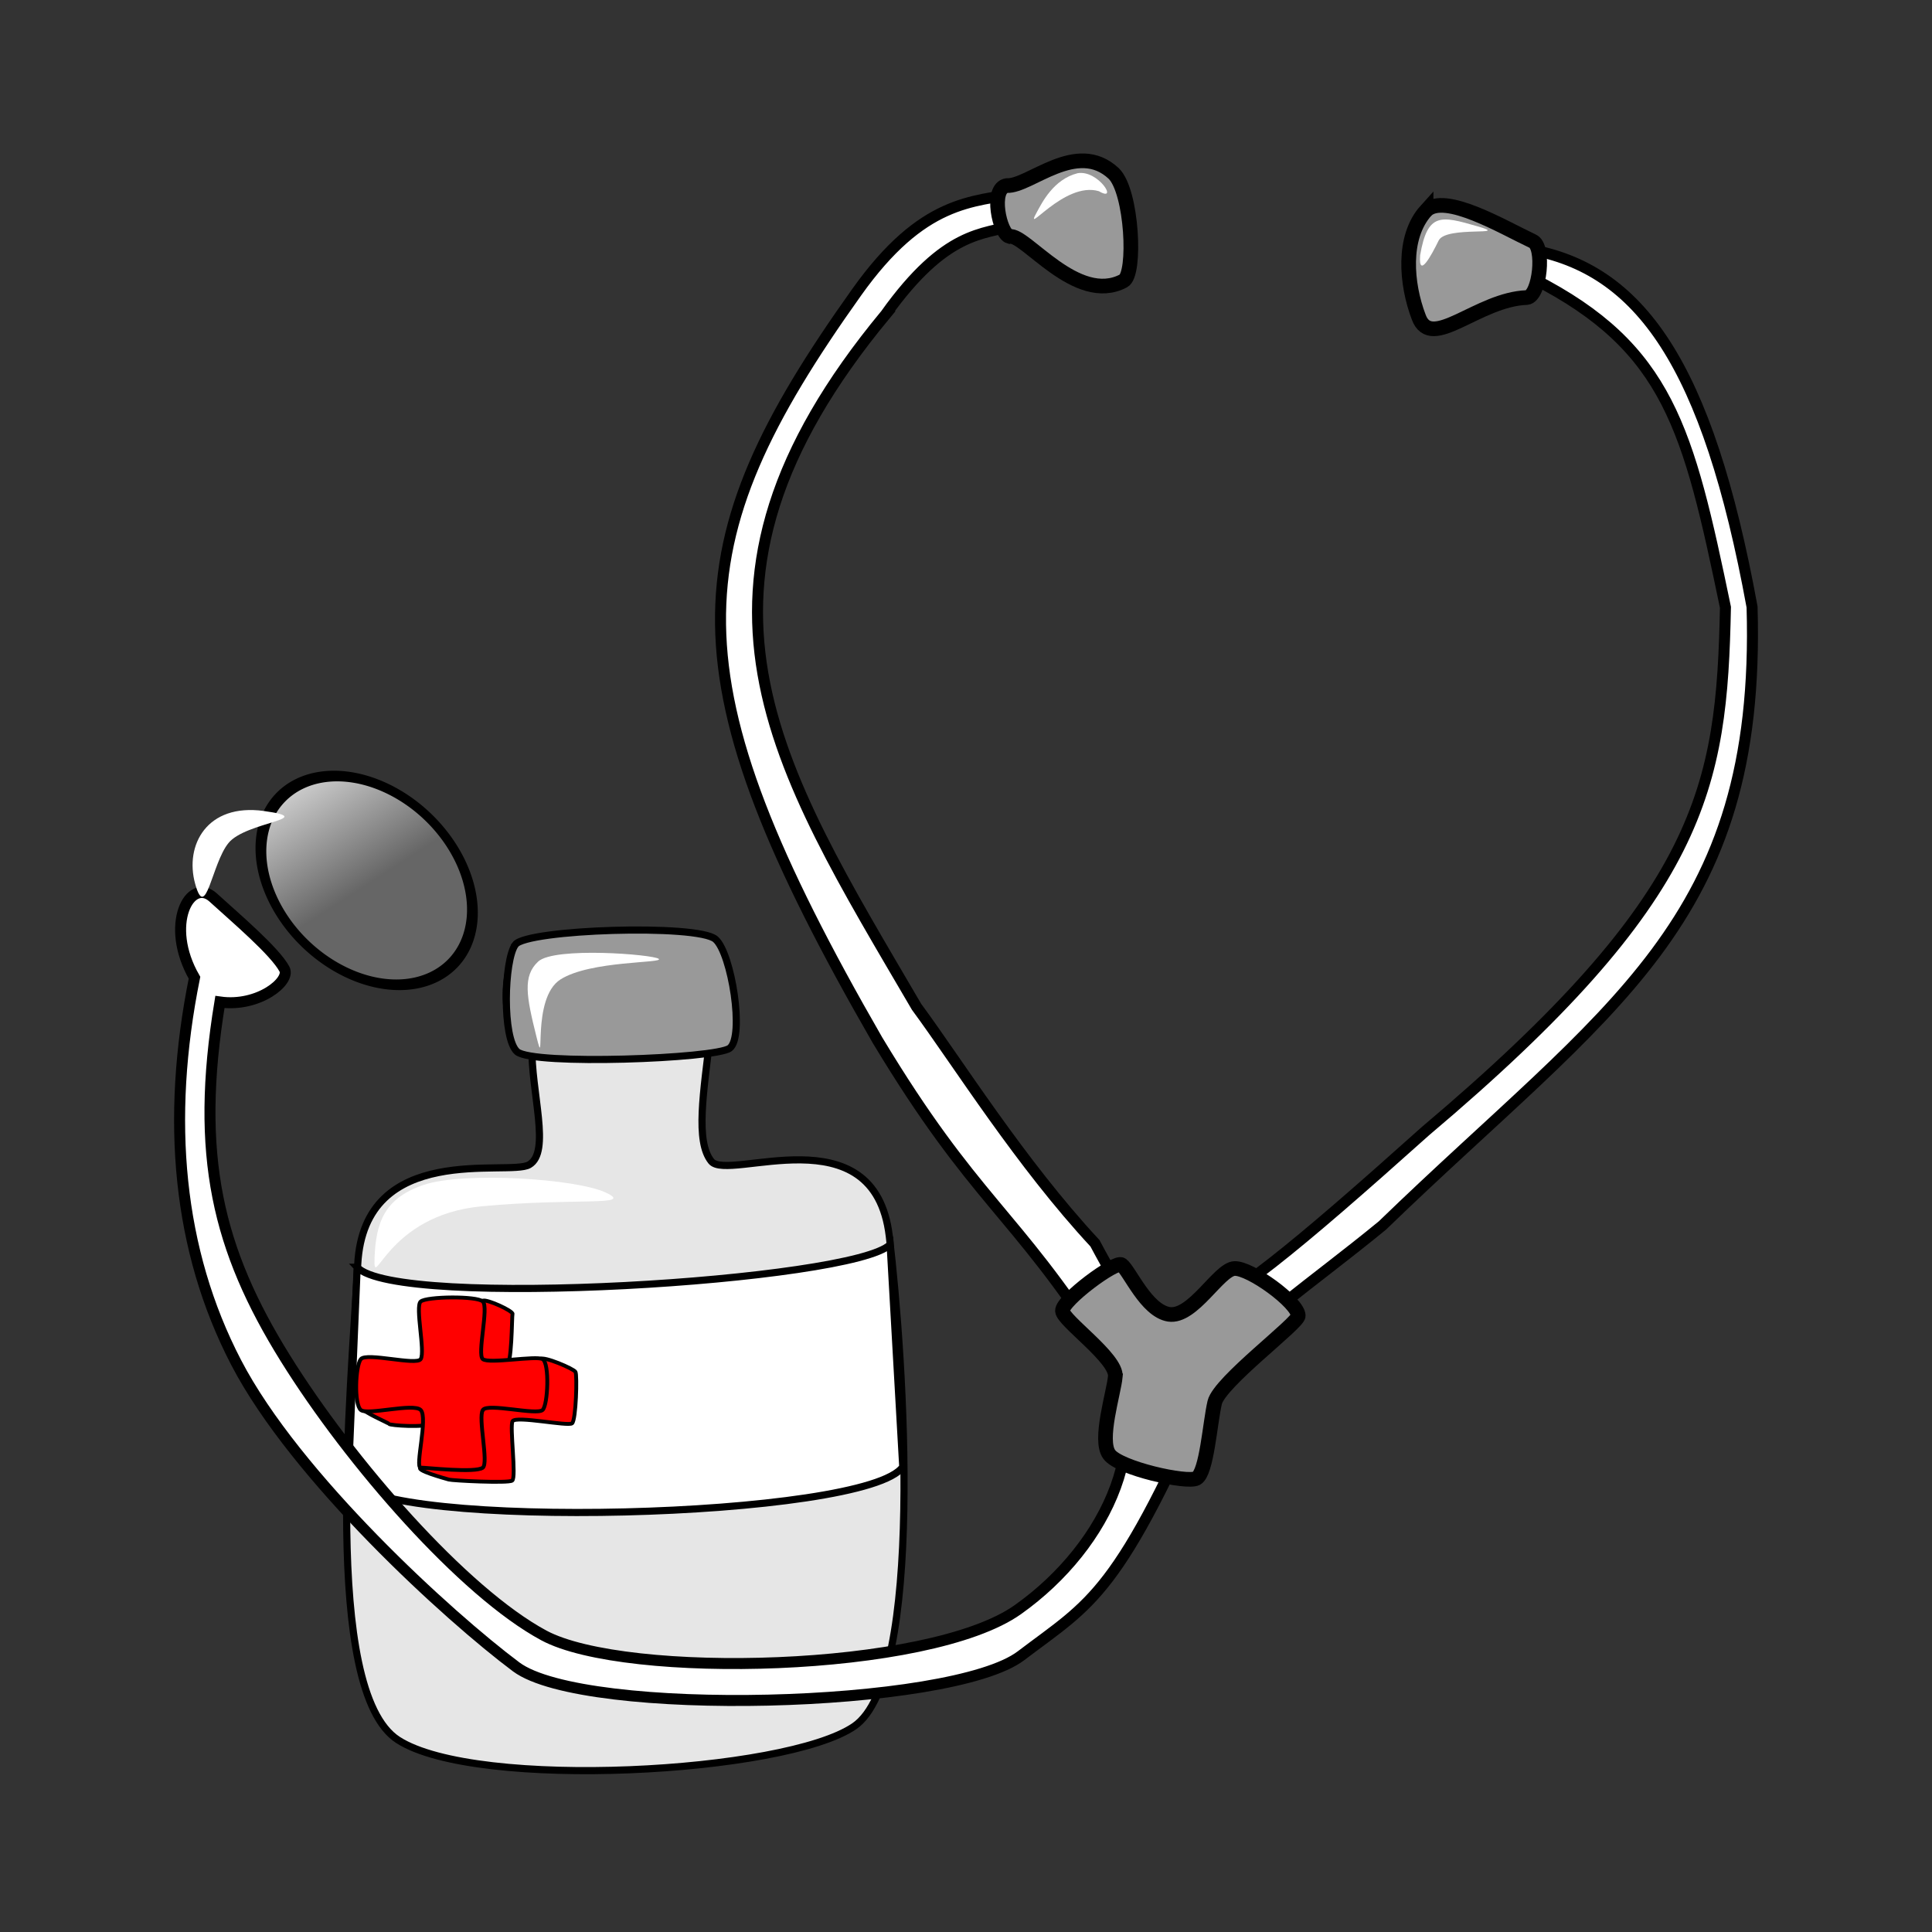 <svg:svg xmlns:dc="http://purl.org/dc/elements/1.1/" xmlns:ns2="http://web.resource.org/cc/" xmlns:rdf="http://www.w3.org/1999/02/22-rdf-syntax-ns#" xmlns:svg="http://www.w3.org/2000/svg" height="435.364" id="svg2" version="1.0" viewBox="-3.757 -27.289 435.364 435.364" width="435.364">
  <svg:rect x="-3.757" y="-27.289" width="435.364" height="435.364" fill="#333333" stroke="none"/>
  <svg:defs id="defs4">
    <svg:linearGradient gradientUnits="userSpaceOnUse" id="linearGradient2482" x1="36.486" x2="39.499" y1="161.24" y2="143.68">
      <svg:stop id="stop24579" offset="0" stop-color="#666" />
      <svg:stop id="stop24581" offset="1" stop-color="#fff" />
    </svg:linearGradient>
  </svg:defs>
  <svg:g id="layer1">
    <svg:g fill-rule="evenodd" id="g2497" transform="matrix(.767 0 0 .767 22.172 68.296)">
      <svg:path d="m120.17 153.73c-7.12 2.26-7.64 28.3 2.29 28.72-0.29 13.86 5.68 31.39-0.81 35.13-5.98 3.46-48.45-7.08-50.357 29.28-1.906 36.33-10.641 125.22 11.843 139.72 23.004 14.84 113.78 9.84 134.03-4.03 20.74-14.22 14.67-107.31 10.3-143.99-4.37-36.61-47.4-15.83-52.31-22.01-4.72-5.94-2.27-20.18-0.24-37.44 10.1 7.47 2.99-24.44-3-26.42-5.66-1.86-44.3-1.33-51.75 1.04z" fill="#e6e6e6" id="path32375" stroke="#000" stroke-linecap="round" stroke-linejoin="round" stroke-width="2.099px" />
      <svg:path d="m117.62 152.89c-3.38 4.59-3.91 27.67 0.52 31.49 4.73 4.06 58.38 2.06 62.45-1.05 4.41-3.37 0.52-27.94-4.2-32.01-5.27-4.55-55.49-2.89-58.77 1.57z" fill="#999" id="path33346" stroke="#000" stroke-width="2.099px" />
      <svg:path d="m71.123 247.69c11.585 12.52 146.01 4.08 156.59-6.68l3.71 65.31c-10.39 15.21-152.99 18.92-162.9 3.71l2.603-62.34z" fill="#fff" id="path34317" stroke="#000" stroke-width="2.099px" />
      <svg:path d="m72.512 289.07c0.265 1.15 7.843 4.37 8.03 4.67 0.279 0.44 10.41 1.15 12.511-0.12 2.1-1.28 1.431-4.13-3.237-5.23-4.668-1.11-17.595-0.59-17.304 0.68z" fill="#f00" id="path35295" stroke="#000" stroke-linecap="round" stroke-linejoin="round" stroke-width="1.127" />
      <svg:path d="m90.003 306.44c-2.521 0.74 7.114 3.35 8.047 3.63 0.991 0.3 17.47 1.15 18.63 0.3 1.27-0.92-0.8-16.07 0.11-17.46 1.07-1.63 16.36 1.61 17.49 0.63 1.15-1.01 1.53-14.12 0.99-15.1-0.53-0.94-9.4-4.71-10.32-3.78-0.96 0.97 1.42 14.23 0.41 14.97-1 0.73-14.89-3.27-17.25-0.12-2.29 3.03 1.41 15.87-0.18 17.05-1.62 1.21-15.407-0.87-17.927-0.12z" fill="#f00" id="path35297" stroke="#000" stroke-linecap="round" stroke-linejoin="round" stroke-width="1.127" />
      <svg:path d="m108.05 257.52c1.17-0.53 9 3.03 8.73 3.93-0.27 0.93-0.06 15.08-2.02 15.95-2.11 0.94-6.96-1.81-7.58-2.95-0.69-1.29-0.23-16.44 0.87-16.93z" fill="#f00" id="path35299" stroke="#000" stroke-width="1.127" />
      <svg:path d="m89.795 257.76c-1.698 1.46 1.392 14.73 0 16.93-1.229 1.95-15.941-2.06-17.594 0-1.581 1.98-2.025 13.24 0 14.94 1.934 1.62 15.484-2.12 17.594 0 2.2 2.21-1.757 16.93 0 16.93 1.748 0.01 16.225 1.65 18.255 0 1.75-1.41-1.47-14.68 0-16.93 1.4-2.12 15.78 1.63 17.56 0 1.57-1.44 2.09-13.75 0-14.94-1.93-1.09-15.76 1.46-17.56 0-1.74-1.41 1.8-15.2 0-16.93-1.74-1.68-16.507-1.5-18.255 0z" fill="#f00" id="path34319" stroke="#000" stroke-width="1.127" />
      <svg:path d="m124.31 157.88c-4.59 4.26-3.47 10.23-0.52 22.04 2.89 11.56-1.71-11.22 7.08-16.79 8.79-5.58 30.5-4.73 28.86-6.04s-30.68-3.61-35.42 0.79z" fill="#fff" id="path44062" />
      <svg:path d="m90.711 223.48c-11.555 3.89-14.083 11.03-14.476 21.53-0.391 10.43 3.411-12.6 31.485-15.22 27.53-2.58 45.11 0.08 36.49-4.02-8.69-4.13-41.84-6.2-53.499-2.29z" fill="#fff" id="path45033" />
    </svg:g>
    <svg:g id="g46079" transform="matrix(7.7 0 0 7.7 211.59 -664.59)">
      <svg:path d="m-2.051 91.971c1.769-2.471 2.85-2.334 3.799-2.617 1.36 1.154 3.334 2.746 3.175 0.092-0.159-2.694-1.936-1.753-3.037-1.032-1.389 0.256-2.85 0.187-4.783 2.906-5.285 7.412-5.541 11.21 0.611 21.89 2.85 4.73 3.987 4.98 6.603 9.06 1.645 2.44 0.156 5.72-2.492 7.6-2.598 1.85-11.484 2.04-13.872 0.76-2.363-1.27-5.67-5.06-7.567-8.11-1.979-3.18-2.656-5.94-1.917-10.43 1.13 0.16 2.071-0.61 1.89-0.96-0.273-0.52-1.443-1.51-2.09-2.1-0.674-0.61-1.439 0.8-0.544 2.35-0.839 4.16-0.486 7.98 1.219 11.26 1.74 3.35 6.229 7.44 8.198 8.91 1.996 1.48 12.741 1.22 14.774-0.33 2.067-1.57 2.847-1.73 5.674-8.3 1.061-1.46 2.768-2.54 4.9-4.29 6.623-6.41 11.09-8.81 10.818-18.1-1.304-7.131-3.291-9.903-6.539-10.469-1.252-1.528-3.337-1.476-3.319 0.447 0.017 2.004 1.299 1.684 3.478 0.426 3.939 2.018 4.515 4.381 5.601 9.606-0.107 5.26-0.63 8.45-8.781 15.33-7.595 6.8-7.917 6.55-9.671 3.28-2.176-2.34-4.012-5.28-5.221-6.92-4.109-7.03-7.579-12.21-0.906-20.259z" fill="#fff" fill-rule="evenodd" id="path24573" stroke="#000" stroke-width=".322px" />
      <svg:path d="m48.646 151.26a11.667 11.667 0 1 1 -0.001 0" fill="url(#linearGradient2482)" id="path24575" stroke="#000" stroke-linecap="round" stroke-linejoin="round" stroke-width="1.188" transform="matrix(.154 -.159 .216 .208 -59.92 82.378)" />
      <svg:path d="m1.498 88.197c-0.501 0.074-0.21 1.415 0.081 1.49 0.454-0.088 1.964 2.024 3.332 1.3 0.374-0.193 0.256-2.621-0.285-3.144-1.088-1.018-2.464 0.388-3.127 0.354z" fill="#999" fill-rule="evenodd" id="path24585" stroke="#000" stroke-width=".429" />
      <svg:path d="m13.768 88.928c-0.705 0.779-0.583 2.153-0.217 3.115 0.366 1.016 1.733-0.521 3.169-0.569 0.379-0.047 0.528-1.503 0.163-1.652-0.858-0.403-2.574-1.429-3.115-0.894z" fill="#999" fill-rule="evenodd" id="path26525" stroke="#000" stroke-width=".429" />
      <svg:path d="m4.673 123.05c0.049-0.53-1.531-1.63-1.547-1.92-0.018-0.31 1.565-1.48 1.731-1.35 0.237 0.18 0.716 1.34 1.383 1.45 0.704 0.11 1.462-1.32 1.922-1.34 0.459-0.02 1.853 0.99 1.865 1.38 0.007 0.22-2.304 1.94-2.445 2.54-0.138 0.58-0.232 2.05-0.533 2.22-0.271 0.15-2.261-0.29-2.554-0.7-0.311-0.42 0.134-1.8 0.178-2.28z" fill="#999" fill-rule="evenodd" id="path27496" stroke="#000" stroke-width=".429" />
      <svg:path d="m2.377 88.974c0.147-0.267 0.482-0.959 1.194-1.139 0.607-0.104 1.209 0.873 0.622 0.527-1.021-0.306-2.237 1.376-1.816 0.612z" fill="#fff" fill-rule="evenodd" id="path29450" />
      <svg:path d="m15.264 89.387c-1.055-0.303-1.454-0.414-1.67 0.849-0.052 0.707 0.327 0.009 0.542-0.431 0.216-0.44 2.177-0.117 1.128-0.418z" fill="#fff" fill-rule="evenodd" id="path30421" />
      <svg:path d="m-21.282 107.44c-0.489 0.6-0.661 2.33-0.974 1.19-0.313-1.13 0.347-2.36 2.009-2.13 1.643 0.23-0.532 0.31-1.035 0.94z" fill="#fff" fill-rule="evenodd" id="path31392" />
    </svg:g>
  </svg:g>
</svg:svg>